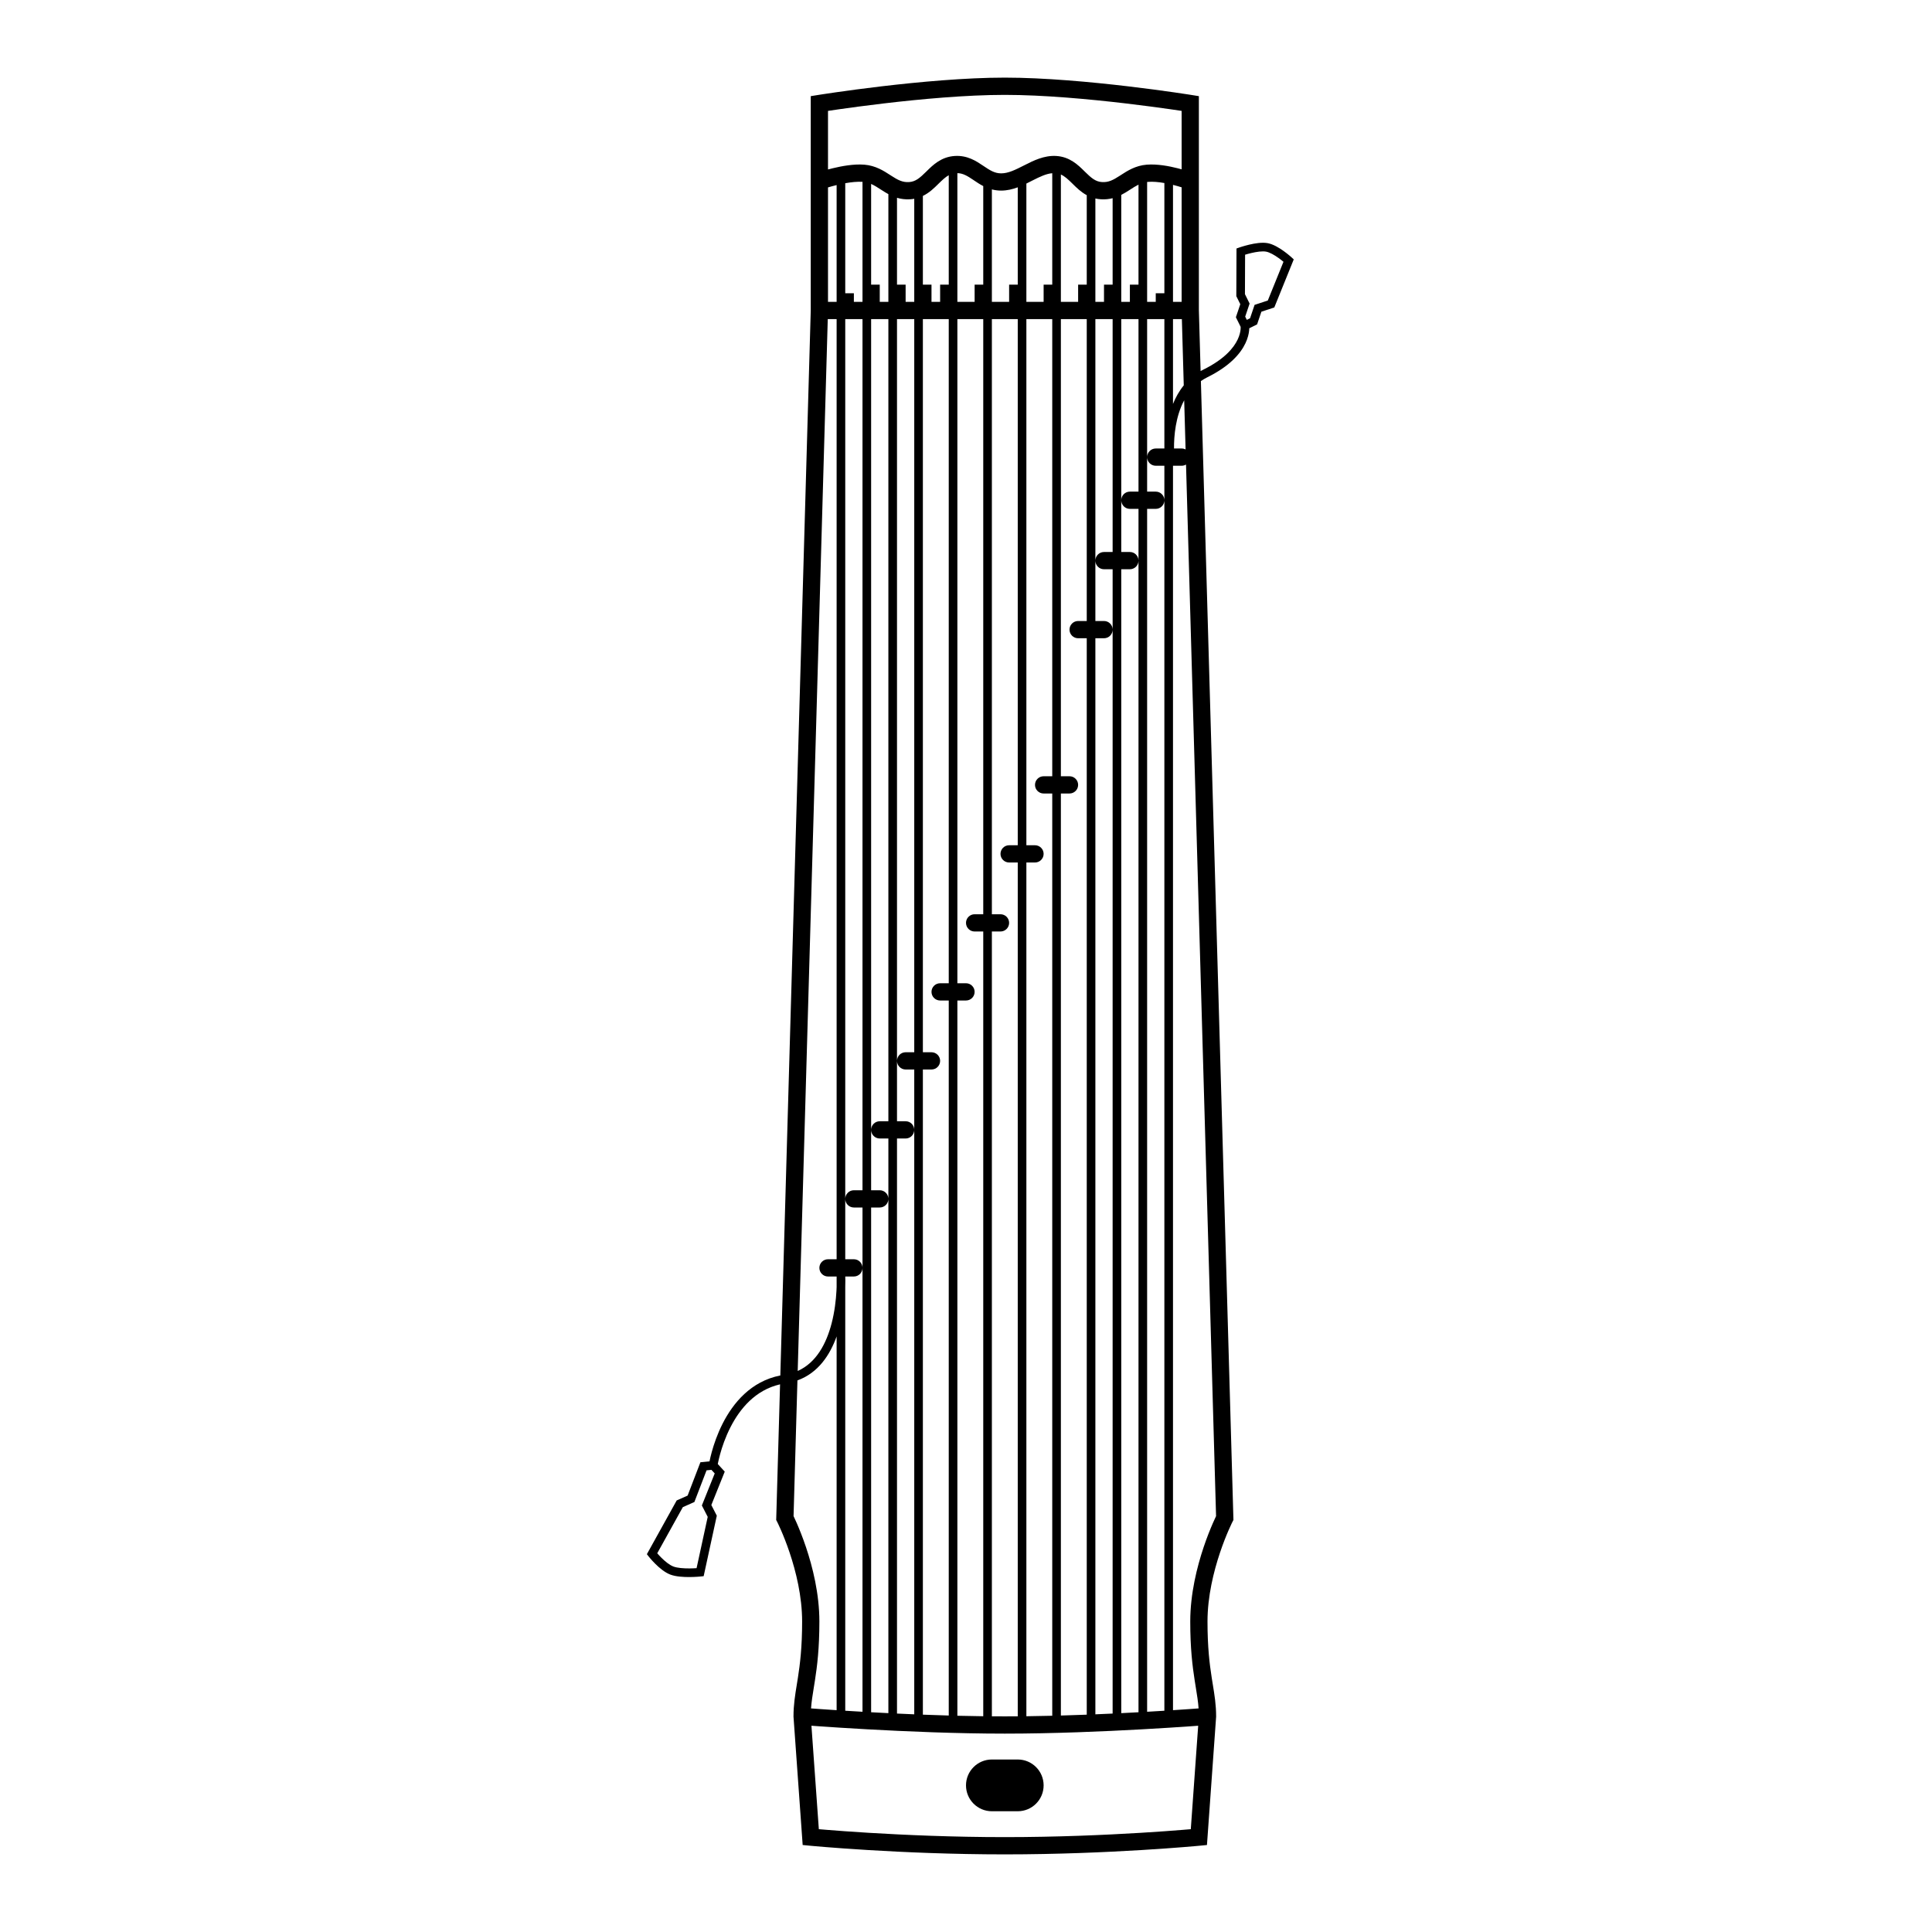 <svg width="224" height="224" viewBox="0 0 224 224" fill="none" xmlns="http://www.w3.org/2000/svg">
<path fill-rule="evenodd" clip-rule="evenodd" d="M116.5 9C111.901 9 106.48 9.506 102.228 10.007C100.098 10.258 98.253 10.509 96.941 10.698C96.284 10.792 95.76 10.87 95.4 10.926C95.22 10.953 95.081 10.975 94.987 10.99L94.879 11.007L94.851 11.011L94.844 11.012L94.842 11.013L94.841 11.013C94.841 11.013 94.841 11.013 95 12L94.841 11.013L94 11.148V12V21V35.986L90.472 159.475C87.041 160.151 84.983 162.699 83.791 165.039C83.167 166.266 82.768 167.457 82.525 168.34C82.404 168.782 82.321 169.149 82.268 169.406L82.262 169.435L81.514 169.508L81.207 169.538L81.096 169.826L79.724 173.401L78.61 173.897L78.457 173.965L78.376 174.111L75.161 179.906L75 180.195L75.204 180.456L75.598 180.148C75.204 180.456 75.204 180.456 75.204 180.457L75.204 180.457L75.205 180.457L75.206 180.459L75.209 180.463L75.221 180.478C75.231 180.49 75.245 180.508 75.264 180.531C75.301 180.576 75.355 180.641 75.422 180.719C75.556 180.875 75.748 181.087 75.976 181.314C76.418 181.754 77.053 182.304 77.708 182.556C78.356 182.805 79.262 182.85 79.947 182.846C80.301 182.844 80.619 182.828 80.848 182.813C80.962 182.805 81.055 182.797 81.12 182.792L81.156 182.788L81.196 182.785L81.216 182.783L81.222 182.782L81.224 182.782L81.224 182.782L81.213 182.674L81.225 182.782L81.584 182.744L81.661 182.391L83.07 175.906L83.108 175.731L83.026 175.572L82.473 174.496L83.911 170.915L84.028 170.623L83.816 170.391L83.221 169.741C83.229 169.701 83.238 169.656 83.248 169.607C83.297 169.368 83.375 169.023 83.49 168.605C83.72 167.767 84.097 166.643 84.682 165.493C85.78 163.337 87.57 161.161 90.442 160.503L90.001 175.971L89.993 176.227L90.109 176.455L90.11 176.455L90.11 176.455L90.11 176.456L90.115 176.466L90.137 176.51C90.157 176.551 90.187 176.612 90.226 176.694C90.304 176.857 90.416 177.1 90.552 177.412C90.824 178.036 91.188 178.934 91.552 180.019C92.284 182.199 93 185.084 93 188C93 191.003 92.756 192.943 92.512 194.51C92.471 194.776 92.428 195.035 92.387 195.289L92.387 195.29L92.387 195.291C92.186 196.525 92 197.663 92 199V199.036L92.003 199.071L93.003 213.071L93.063 213.914L93.905 213.995L93.905 213.995L93.907 213.996L93.913 213.996L93.936 213.998L94.028 214.007C94.108 214.014 94.227 214.025 94.382 214.039C94.692 214.067 95.148 214.106 95.733 214.153C96.902 214.247 98.586 214.373 100.649 214.498C104.774 214.749 110.42 215 116.5 215C122.58 215 128.226 214.749 132.351 214.498C134.414 214.373 136.098 214.247 137.268 214.153C137.852 214.106 138.308 214.067 138.618 214.039C138.774 214.025 138.892 214.014 138.973 214.007L139.064 213.998L139.087 213.996L139.094 213.996L139.095 213.995L139.096 213.995L139.937 213.914L139.998 213.071L140.998 199.071L141 199.036V199C141 197.663 140.815 196.525 140.614 195.291L140.613 195.291C140.572 195.036 140.53 194.776 140.488 194.51C140.244 192.943 140 191.003 140 188C140 185.084 140.716 182.199 141.448 180.019C141.812 178.934 142.176 178.036 142.448 177.412C142.584 177.1 142.697 176.857 142.774 176.694C142.801 176.638 142.824 176.591 142.841 176.554L142.863 176.51L142.885 176.466L142.89 176.456L142.891 176.455L142.891 176.455L142.891 176.455L143.007 176.227L143 175.971L139.234 44.183C139.469 44.019 139.721 43.87 139.991 43.736C142.6 42.444 143.832 40.988 144.398 39.798C144.679 39.206 144.789 38.693 144.827 38.319C144.837 38.223 144.842 38.136 144.844 38.06L145.565 37.703L145.75 37.611L145.816 37.415L146.247 36.141L147.525 35.72L147.745 35.648L147.832 35.433L149.87 30.396L150 30.075L149.745 29.84L149.717 29.87C149.745 29.84 149.745 29.84 149.745 29.84L149.745 29.84L149.744 29.84L149.743 29.838L149.739 29.835L149.725 29.822L149.701 29.801L149.674 29.776C149.629 29.737 149.566 29.682 149.487 29.616C149.329 29.483 149.106 29.303 148.846 29.117C148.348 28.758 147.641 28.317 146.982 28.193C146.327 28.07 145.478 28.216 144.855 28.362C144.531 28.438 144.243 28.521 144.035 28.584C143.932 28.616 143.848 28.643 143.789 28.662C143.76 28.672 143.737 28.68 143.721 28.685L143.702 28.692L143.697 28.693L143.696 28.694L143.695 28.694L143.695 28.694C143.695 28.694 143.695 28.694 143.861 29.166L143.695 28.694L143.362 28.811L143.361 29.164L143.341 34.22L143.341 34.338L143.393 34.444L143.802 35.27L143.357 36.585L143.291 36.781L143.383 36.967L143.843 37.895L143.843 37.911C143.846 37.977 143.846 38.082 143.832 38.218C143.805 38.489 143.722 38.89 143.495 39.368C143.043 40.319 141.994 41.628 139.548 42.84C139.429 42.898 139.314 42.959 139.201 43.023L139 35.986V21V12V11.148L138.159 11.013L138 12C138.159 11.013 138.159 11.013 138.159 11.013L138.158 11.013L138.156 11.012L138.149 11.011L138.121 11.007L138.014 10.99C137.919 10.975 137.78 10.953 137.6 10.926C137.24 10.87 136.716 10.792 136.06 10.698C134.747 10.509 132.902 10.258 130.772 10.007C126.521 9.506 121.099 9 116.5 9ZM137.028 37L137.248 44.679C136.709 45.343 136.304 46.08 136 46.832V37H137.028ZM136.329 49.35C136.153 50.35 136.112 51.287 136.118 52H137C137.166 52 137.322 52.04 137.46 52.112L137.297 46.411C136.8 47.341 136.502 48.364 136.329 49.35ZM92.456 160.047L92.007 175.782L92.032 175.835C92.118 176.016 92.24 176.279 92.386 176.613C92.676 177.281 93.062 178.233 93.448 179.382C94.216 181.669 95 184.784 95 188C95 191.129 94.744 193.175 94.488 194.818C94.442 195.114 94.397 195.392 94.354 195.657L94.354 195.657C94.21 196.544 94.089 197.29 94.033 198.076C94.347 198.099 94.732 198.127 95.181 198.159C95.705 198.195 96.316 198.237 97 198.282V154.948C96.233 157.088 94.871 159.178 92.456 160.047ZM98 149.239C98.01 148.932 98.012 148.671 98.011 148.467C98.01 148.313 98.007 148.191 98.004 148.107C98.003 148.065 98.002 148.033 98.001 148.01L98.001 148H99C99.546 148 99.989 147.563 100 147.02V198.465C99.291 198.425 98.622 198.384 98 198.345V149.239ZM97 149.222C96.995 149.367 96.988 149.523 96.979 149.689C96.923 150.704 96.777 152.06 96.417 153.441C95.819 155.74 94.672 157.979 92.487 158.954L95.972 37H97V136V146H96C95.448 146 95 146.448 95 147C95 147.552 95.448 148 96 148H97V149.222ZM96 19.649V12.857C96.326 12.808 96.738 12.747 97.225 12.677C98.525 12.491 100.352 12.242 102.462 11.993C106.691 11.494 112.02 11 116.5 11C120.98 11 126.309 11.495 130.538 11.993C132.648 12.242 134.476 12.491 135.775 12.677C136.262 12.747 136.675 12.808 137 12.857V19.632C136.858 19.592 136.708 19.552 136.551 19.512C135.544 19.256 134.171 18.995 132.949 19.093C131.645 19.199 130.701 19.812 129.985 20.277C129.933 20.311 129.882 20.343 129.833 20.375C129.071 20.866 128.536 21.156 127.776 21.11C127.007 21.064 126.523 20.632 125.76 19.882L125.701 19.823C125.002 19.135 124.031 18.177 122.462 18.083C121.054 17.998 119.798 18.636 118.819 19.133L118.789 19.148C117.703 19.7 116.903 20.099 116.079 20.099C115.317 20.099 114.785 19.753 113.979 19.21L113.961 19.198C113.198 18.685 112.173 17.994 110.705 18.083C109.135 18.177 108.164 19.135 107.466 19.823L107.407 19.882C106.644 20.632 106.16 21.064 105.391 21.11C104.631 21.156 104.096 20.866 103.334 20.375C103.285 20.344 103.234 20.311 103.182 20.277L103.182 20.277C102.466 19.812 101.522 19.199 100.217 19.093C98.999 18.995 97.585 19.256 96.542 19.51C96.352 19.556 96.17 19.603 96 19.649ZM136.058 21.451C136.418 21.542 136.74 21.636 137 21.718V35H136V34H136V21.436L136.058 21.451ZM135 34V21.221C134.345 21.105 133.68 21.041 133.111 21.087C133.073 21.09 133.036 21.094 133 21.098V33H133V35H134V34H135ZM132 21.407V33H131V35H130V33H130V22.596C130.339 22.425 130.641 22.234 130.915 22.057L130.992 22.008L130.992 22.008L130.992 22.008L130.992 22.008C131.362 21.769 131.682 21.564 132 21.407ZM135 57.987V54H134C133.448 54 133 53.552 133 53C133 52.448 133.448 52 134 52H135V37H133V57H134C134.548 57 134.993 57.441 135 57.987ZM136 198.282V54H137C137.186 54 137.361 53.949 137.51 53.86L140.993 175.782L140.968 175.835C140.882 176.016 140.76 176.279 140.615 176.613C140.324 177.281 139.938 178.233 139.552 179.382C138.784 181.669 138 184.784 138 188C138 191.129 138.256 193.175 138.512 194.818C138.558 195.114 138.603 195.392 138.646 195.657C138.79 196.544 138.911 197.29 138.967 198.076C138.654 198.099 138.268 198.127 137.819 198.159C137.295 198.195 136.684 198.237 136 198.282ZM135 58.013C134.993 58.559 134.548 59 134 59H133V198.465C133.708 198.425 134.377 198.384 135 198.345V58.013ZM132 59V64.977C131.988 64.435 131.545 64 131 64H130V37H132V57H131C130.448 57 130 57.448 130 58C130 58.552 130.448 59 131 59H132ZM129 33V22.979C128.597 23.083 128.152 23.136 127.656 23.106C127.425 23.092 127.206 23.06 127 23.012V33H127V35H128V33H129ZM126 22.63V33H125V35H123V33H123V20.235C123.443 20.428 123.835 20.793 124.358 21.307L124.417 21.366C124.828 21.771 125.334 22.27 126 22.63ZM130 198.626V66H131C131.545 66 131.988 65.565 132 65.023V198.521C131.358 198.556 130.69 198.591 130 198.626ZM128 64H129V37H127V70V72H128C128.546 72 128.99 72.437 129 72.981V66H128C127.448 66 127 65.552 127 65C127 64.448 127.448 64 128 64ZM129 73.019V198.674C128.348 198.704 127.68 198.734 127 198.762V74H128C128.546 74 128.99 73.563 129 73.019ZM126 74V198.802C125.018 198.839 124.015 198.873 123 198.902V92H124C124.552 92 125 91.552 125 91C125 90.448 124.552 90 124 90H123V86V37H126V70V72H125C124.448 72 124 72.448 124 73C124 73.552 124.448 74 125 74H126ZM122 33V20.083C121.317 20.138 120.61 20.467 119.695 20.932L119.547 21.007C119.373 21.096 119.19 21.189 119 21.282V33H119V35H121V33H122ZM118 21.718V33H117V35H115V33H115V21.961C115.33 22.047 115.689 22.099 116.079 22.099C116.759 22.099 117.405 21.939 118 21.718ZM122 86V90H121C120.448 90 120 90.448 120 91C120 91.552 120.448 92 121 92H122V198.928C121.004 198.953 120.001 198.972 119 198.984V100H120C120.552 100 121 99.552 121 99C121 98.448 120.552 98 120 98H119V93.156V37H122V86ZM118 100V198.994C117.498 198.998 116.998 199 116.5 199C116.002 199 115.502 198.998 115 198.994V108H116C116.552 108 117 107.552 117 107C117 106.448 116.552 106 116 106H115V99.5V37H118V93.156V98H117C116.448 98 116 98.448 116 99C116 99.552 116.448 100 117 100H118ZM114 33V21.573C113.602 21.369 113.257 21.136 112.956 20.933L112.862 20.869C112.141 20.384 111.646 20.086 111 20.075V33H111V35H113V33H114ZM110 20.317V33H109V35H108V33H107V22.716C107.75 22.352 108.305 21.804 108.75 21.366L108.809 21.307C109.266 20.858 109.622 20.523 110 20.317ZM114 99.5V106H113C112.448 106 112 106.448 112 107C112 107.552 112.448 108 113 108H114V198.984C112.999 198.972 111.996 198.953 111 198.928V116H112C112.552 116 113 115.552 113 115C113 114.448 112.552 114 112 114H111V106.5V37H114V99.5ZM110 116V198.901C108.985 198.873 107.982 198.839 107 198.801V124H108C108.552 124 109 123.552 109 123C109 122.448 108.552 122 108 122H107V113.928V37H110V106.5V114H109C108.448 114 108 114.448 108 115C108 115.552 108.448 116 109 116H110ZM106 113.928V122H105C104.448 122 104 122.448 104 123C104 123.552 104.448 124 105 124H106V130.983C105.991 130.439 105.547 130 105 130H104V120.991V37H106V113.928ZM106 23.047V35H105V33H104V22.933C104.445 23.066 104.945 23.14 105.511 23.106C105.681 23.096 105.844 23.076 106 23.047ZM106 131.017C105.991 131.561 105.547 132 105 132H104V198.674C104.651 198.704 105.319 198.734 106 198.762V131.017ZM103 132V138.983C102.991 138.439 102.547 138 102 138H101V128.203V37H103V120.991V130H102C101.448 130 101 130.448 101 131C101 131.552 101.448 132 102 132H103ZM103 22.509C102.728 22.362 102.48 22.204 102.251 22.057L102.175 22.008L102.175 22.008L102.175 22.008C101.74 21.727 101.375 21.492 101 21.328V33H102V35H103V22.509ZM100 146.98V140H99C98.448 140 98 139.552 98 139C98 138.448 98.448 138 99 138H100V128.203V37H98V136V146H99C99.546 146 99.989 146.437 100 146.98ZM102 140H101V198.521C101.642 198.556 102.31 198.591 103 198.626V139.017C102.991 139.561 102.547 140 102 140ZM100 21.083V35H99V34H98V21.243C98.698 21.117 99.406 21.043 100 21.083ZM97 21.457C96.618 21.55 96.275 21.646 96 21.729V35H97V21.457ZM137.959 200.154C138.112 200.143 138.258 200.133 138.396 200.123C138.586 200.109 138.76 200.097 138.92 200.085L138.063 212.08C137.801 212.102 137.481 212.129 137.107 212.159C135.949 212.253 134.278 212.377 132.23 212.502C128.132 212.751 122.528 213 116.5 213C110.472 213 104.868 212.751 100.77 212.502C98.722 212.377 97.051 212.253 95.893 212.159C95.519 212.129 95.199 212.102 94.937 212.08L94.08 200.085C94.356 200.105 94.678 200.128 95.041 200.154C96.381 200.248 98.283 200.373 100.532 200.498C105.029 200.749 110.924 201 116.5 201C122.076 201 127.972 200.749 132.468 200.498C134.717 200.373 136.619 200.248 137.959 200.154ZM81.919 170.473L82.485 170.418L82.866 170.834L81.46 174.335L81.375 174.547L81.479 174.75L82.054 175.869L80.763 181.816C80.55 181.83 80.261 181.844 79.941 181.846C79.259 181.85 78.523 181.797 78.067 181.622C77.619 181.45 77.108 181.03 76.681 180.605C76.488 180.413 76.322 180.23 76.201 180.091L79.169 174.742L80.32 174.23L80.509 174.146L80.583 173.952L81.919 170.473ZM144.558 37.086L144.935 36.899L145.379 35.584L145.459 35.347L145.697 35.269L146.992 34.843L148.809 30.352C148.667 30.235 148.478 30.084 148.262 29.928C147.773 29.576 147.221 29.256 146.797 29.176C146.369 29.096 145.704 29.19 145.083 29.336C144.802 29.402 144.548 29.473 144.359 29.531L144.342 34.106L144.79 35.011L144.882 35.197L144.815 35.393L144.371 36.709L144.558 37.086ZM115 204C113.343 204 112 205.343 112 207C112 208.657 113.343 210 115 210H118C119.657 210 121 208.657 121 207C121 205.343 119.657 204 118 204H115Z" fill="black"/>
</svg>
